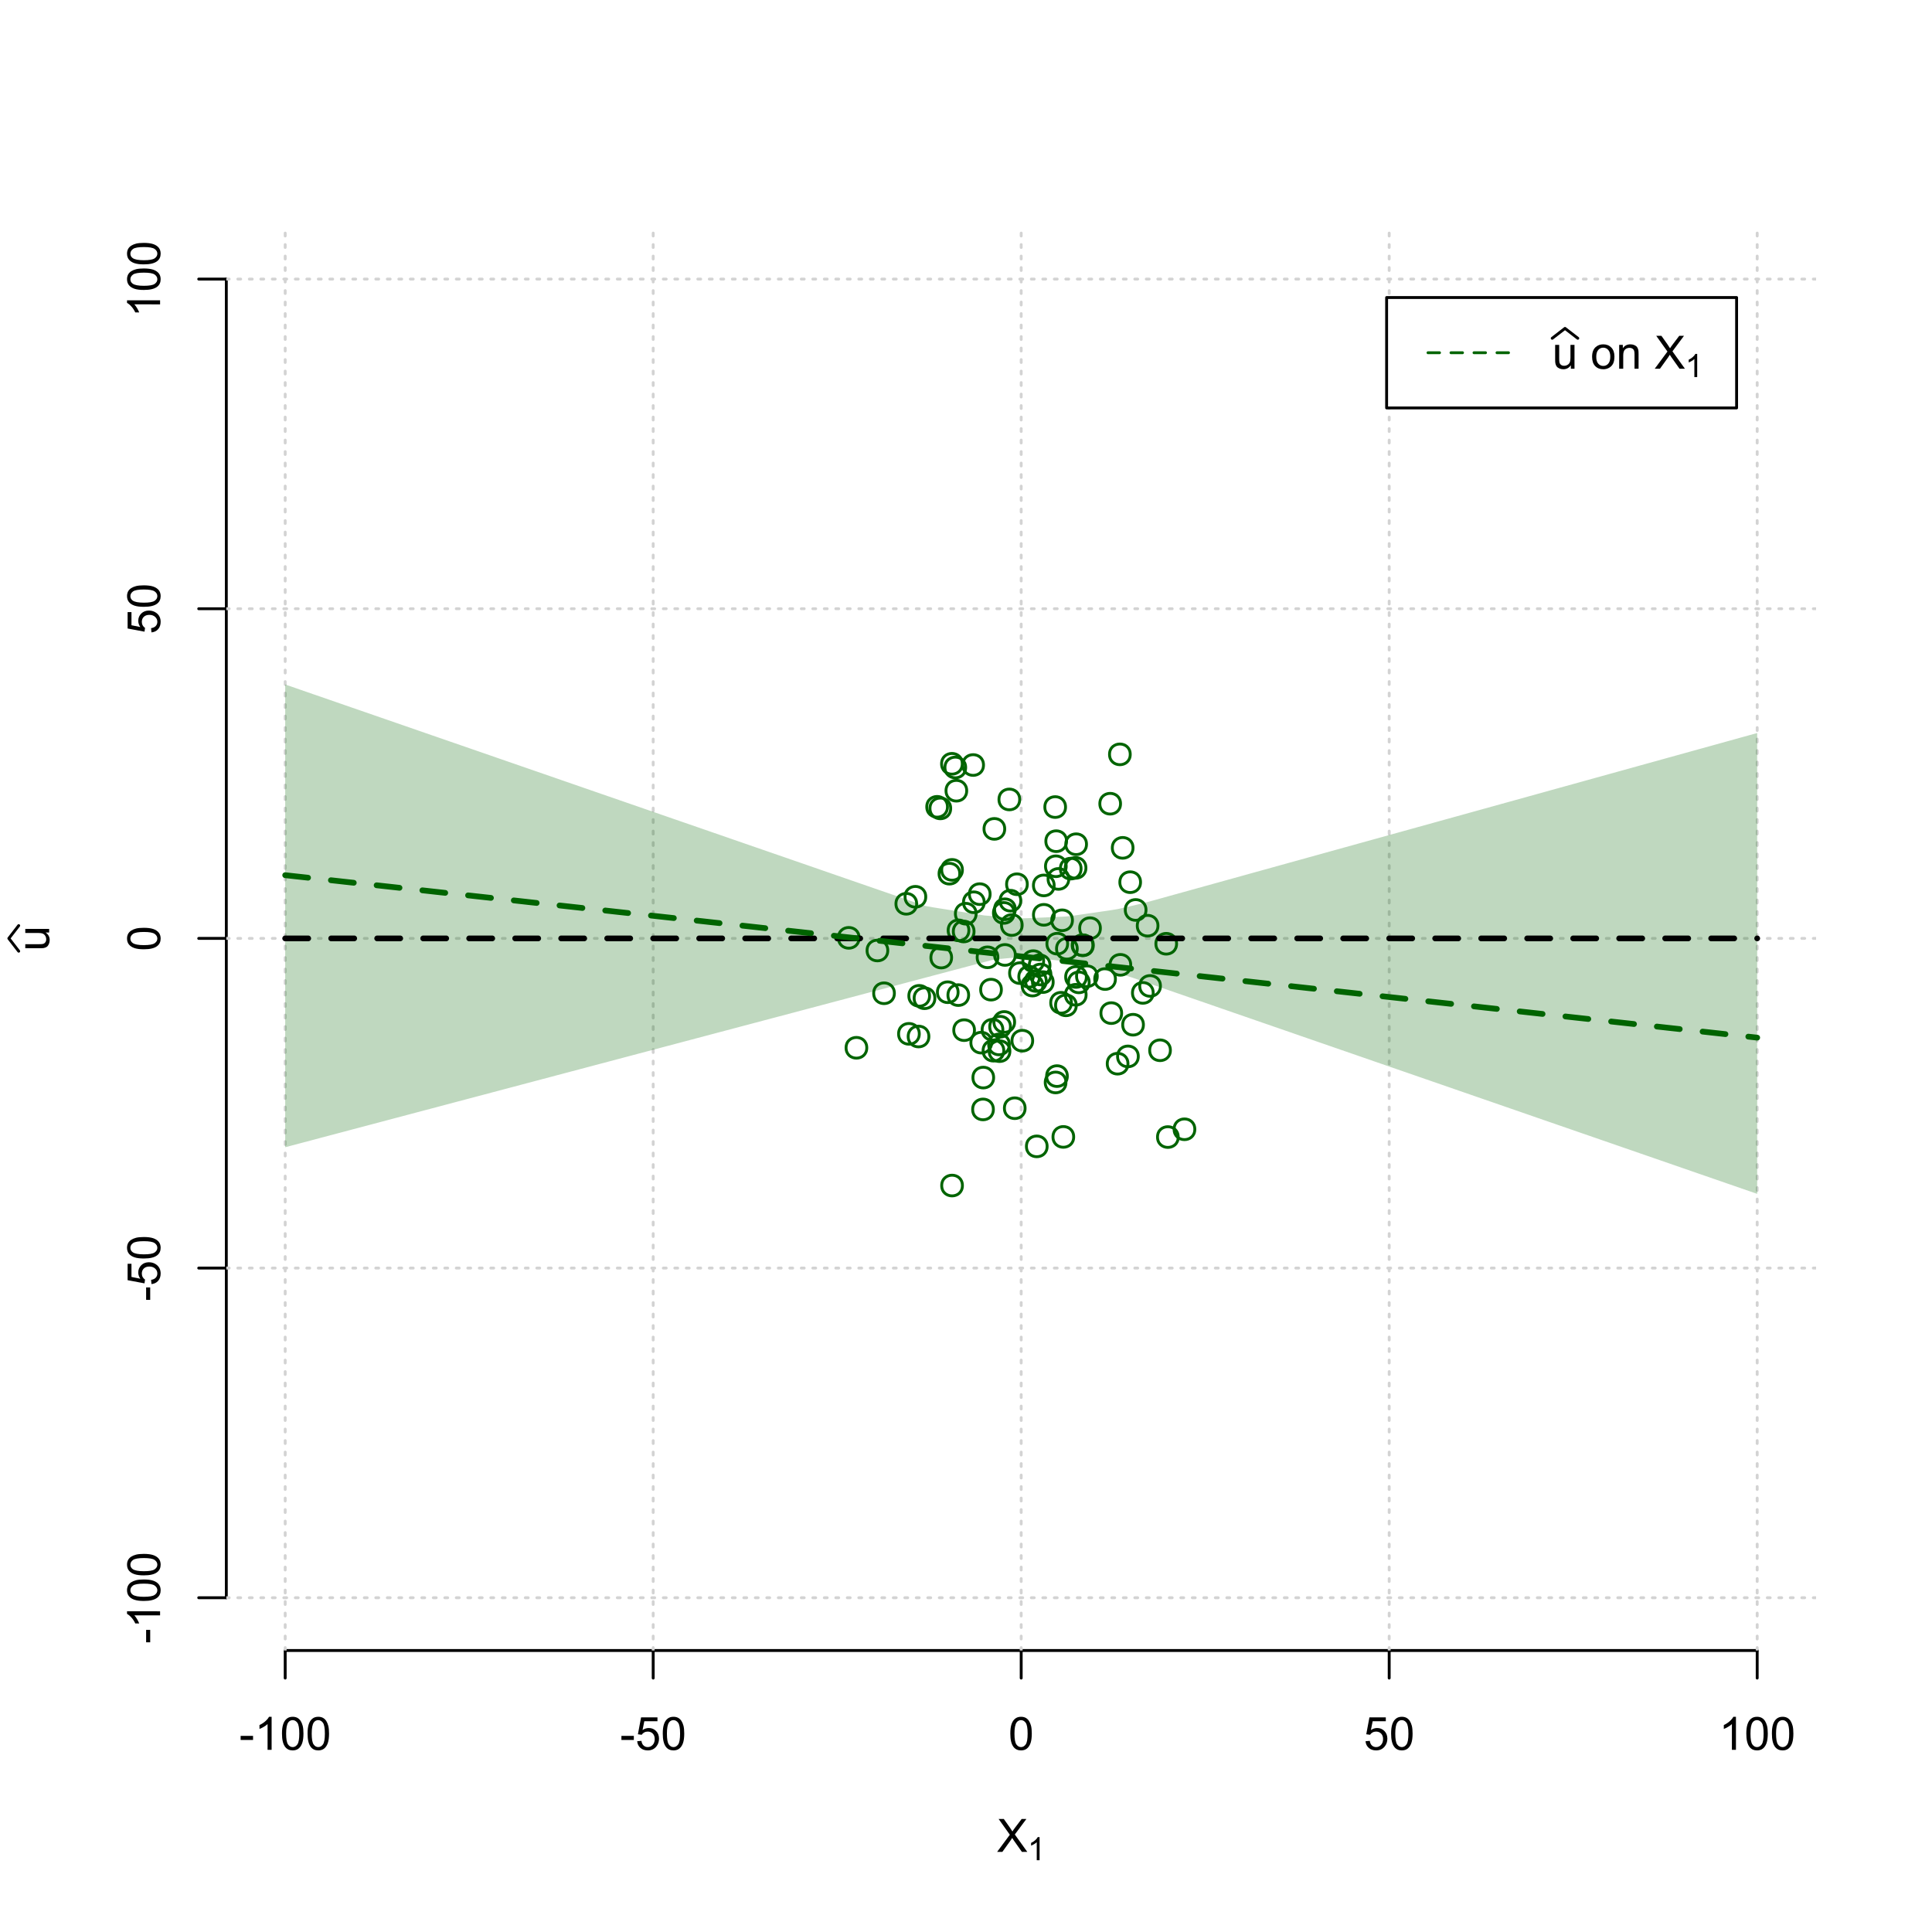 <?xml version="1.0" encoding="UTF-8"?>
<svg xmlns="http://www.w3.org/2000/svg" xmlns:xlink="http://www.w3.org/1999/xlink" width="504pt" height="504pt" viewBox="0 0 504 504" version="1.1">
<defs>
<g>
<symbol overflow="visible" id="glyph0-0">
<path style="stroke:none;" d="M 1.5 0 L 1.5 -7.5 L 7.5 -7.5 L 7.5 0 Z M 1.688 -0.188 L 7.312 -0.188 L 7.312 -7.312 L 1.688 -7.312 Z M 1.688 -0.188 "/>
</symbol>
<symbol overflow="visible" id="glyph0-1">
<path style="stroke:none;" d="M 0.055 0 L 3.375 -4.477 L 0.445 -8.59 L 1.797 -8.59 L 3.359 -6.387 C 3.68 -5.93 3.91 -5.578 4.047 -5.332 C 4.238 -5.645 4.465 -5.969 4.727 -6.312 L 6.457 -8.59 L 7.695 -8.59 L 4.676 -4.539 L 7.93 0 L 6.523 0 L 4.359 -3.062 C 4.238 -3.238 4.113 -3.43 3.984 -3.641 C 3.789 -3.324 3.652 -3.109 3.574 -2.992 L 1.418 0 Z M 0.055 0 "/>
</symbol>
<symbol overflow="visible" id="glyph0-2">
<path style="stroke:none;" d="M 0.383 -2.578 L 0.383 -3.641 L 3.621 -3.641 L 3.621 -2.578 Z M 0.383 -2.578 "/>
</symbol>
<symbol overflow="visible" id="glyph0-3">
<path style="stroke:none;" d="M 4.469 0 L 3.414 0 L 3.414 -6.719 C 3.16 -6.477 2.828 -6.234 2.414 -5.996 C 2 -5.75 1.629 -5.57 1.305 -5.449 L 1.305 -6.469 C 1.895 -6.742 2.41 -7.078 2.852 -7.477 C 3.293 -7.871 3.605 -8.254 3.789 -8.625 L 4.469 -8.625 Z M 4.469 0 "/>
</symbol>
<symbol overflow="visible" id="glyph0-4">
<path style="stroke:none;" d="M 0.5 -4.234 C 0.496 -5.246 0.602 -6.062 0.812 -6.688 C 1.02 -7.305 1.328 -7.785 1.742 -8.121 C 2.148 -8.457 2.668 -8.625 3.297 -8.625 C 3.758 -8.625 4.164 -8.531 4.512 -8.348 C 4.855 -8.16 5.141 -7.891 5.371 -7.543 C 5.594 -7.191 5.773 -6.766 5.906 -6.266 C 6.035 -5.762 6.098 -5.086 6.102 -4.234 C 6.098 -3.227 5.996 -2.414 5.789 -1.797 C 5.578 -1.176 5.266 -0.695 4.859 -0.359 C 4.445 -0.02 3.926 0.145 3.297 0.148 C 2.465 0.145 1.816 -0.148 1.348 -0.742 C 0.781 -1.457 0.496 -2.621 0.5 -4.234 Z M 1.582 -4.234 C 1.582 -2.824 1.746 -1.887 2.074 -1.418 C 2.402 -0.949 2.809 -0.715 3.297 -0.719 C 3.777 -0.715 4.184 -0.949 4.52 -1.422 C 4.848 -1.887 5.016 -2.824 5.016 -4.234 C 5.016 -5.648 4.848 -6.59 4.52 -7.055 C 4.184 -7.516 3.773 -7.746 3.289 -7.75 C 2.801 -7.746 2.414 -7.543 2.125 -7.137 C 1.762 -6.613 1.582 -5.645 1.582 -4.234 Z M 1.582 -4.234 "/>
</symbol>
<symbol overflow="visible" id="glyph0-5">
<path style="stroke:none;" d="M 0.5 -2.25 L 1.605 -2.344 C 1.684 -1.805 1.871 -1.398 2.176 -1.125 C 2.473 -0.852 2.836 -0.715 3.258 -0.719 C 3.766 -0.715 4.195 -0.906 4.547 -1.293 C 4.898 -1.672 5.074 -2.18 5.074 -2.82 C 5.074 -3.414 4.902 -3.891 4.566 -4.242 C 4.227 -4.59 3.785 -4.762 3.242 -4.766 C 2.898 -4.762 2.594 -4.684 2.32 -4.531 C 2.047 -4.375 1.832 -4.176 1.676 -3.93 L 0.688 -4.062 L 1.516 -8.473 L 5.789 -8.473 L 5.789 -7.465 L 2.359 -7.465 L 1.898 -5.156 C 2.414 -5.516 2.953 -5.695 3.523 -5.695 C 4.27 -5.695 4.902 -5.434 5.422 -4.914 C 5.934 -4.395 6.191 -3.727 6.195 -2.914 C 6.191 -2.133 5.965 -1.461 5.516 -0.898 C 4.961 -0.199 4.211 0.145 3.258 0.148 C 2.477 0.145 1.836 -0.07 1.344 -0.508 C 0.844 -0.941 0.562 -1.523 0.5 -2.25 Z M 0.5 -2.25 "/>
</symbol>
<symbol overflow="visible" id="glyph0-6">
<path style="stroke:none;" d="M 4.867 0 L 4.867 -0.914 C 4.379 -0.211 3.723 0.141 2.895 0.141 C 2.527 0.141 2.184 0.07 1.867 -0.07 C 1.547 -0.211 1.309 -0.387 1.156 -0.602 C 1 -0.812 0.895 -1.074 0.832 -1.383 C 0.785 -1.59 0.762 -1.918 0.766 -2.367 L 0.766 -6.223 L 1.82 -6.223 L 1.82 -2.773 C 1.816 -2.219 1.84 -1.848 1.887 -1.656 C 1.949 -1.379 2.09 -1.16 2.309 -1.004 C 2.523 -0.84 2.789 -0.762 3.105 -0.766 C 3.418 -0.762 3.715 -0.844 3.996 -1.008 C 4.273 -1.172 4.469 -1.391 4.586 -1.672 C 4.699 -1.949 4.758 -2.355 4.758 -2.891 L 4.758 -6.223 L 5.812 -6.223 L 5.812 0 Z M 4.867 0 "/>
</symbol>
<symbol overflow="visible" id="glyph0-7">
<path style="stroke:none;" d=""/>
</symbol>
<symbol overflow="visible" id="glyph0-8">
<path style="stroke:none;" d="M 0.398 -3.109 C 0.398 -4.262 0.719 -5.117 1.359 -5.672 C 1.895 -6.133 2.547 -6.363 3.316 -6.363 C 4.172 -6.363 4.871 -6.082 5.414 -5.52 C 5.953 -4.957 6.223 -4.184 6.227 -3.199 C 6.223 -2.398 6.102 -1.766 5.867 -1.309 C 5.625 -0.848 5.277 -0.492 4.82 -0.238 C 4.359 0.016 3.859 0.141 3.316 0.141 C 2.441 0.141 1.734 -0.137 1.203 -0.695 C 0.664 -1.254 0.398 -2.059 0.398 -3.109 Z M 1.484 -3.109 C 1.48 -2.309 1.656 -1.711 2.004 -1.32 C 2.348 -0.922 2.785 -0.727 3.316 -0.727 C 3.84 -0.727 4.273 -0.926 4.621 -1.324 C 4.969 -1.723 5.145 -2.328 5.145 -3.148 C 5.145 -3.914 4.969 -4.496 4.617 -4.895 C 4.266 -5.289 3.832 -5.488 3.316 -5.492 C 2.785 -5.488 2.348 -5.293 2.004 -4.898 C 1.656 -4.5 1.48 -3.902 1.484 -3.109 Z M 1.484 -3.109 "/>
</symbol>
<symbol overflow="visible" id="glyph0-9">
<path style="stroke:none;" d="M 0.789 0 L 0.789 -6.223 L 1.742 -6.223 L 1.742 -5.336 C 2.195 -6.02 2.855 -6.363 3.719 -6.363 C 4.09 -6.363 4.434 -6.293 4.754 -6.16 C 5.066 -6.023 5.305 -5.848 5.461 -5.633 C 5.617 -5.41 5.727 -5.152 5.789 -4.852 C 5.828 -4.656 5.848 -4.312 5.848 -3.828 L 5.848 0 L 4.793 0 L 4.793 -3.785 C 4.793 -4.215 4.75 -4.535 4.668 -4.75 C 4.586 -4.961 4.441 -5.129 4.234 -5.258 C 4.023 -5.383 3.777 -5.449 3.5 -5.449 C 3.047 -5.449 2.66 -5.305 2.332 -5.02 C 2.004 -4.734 1.84 -4.195 1.844 -3.398 L 1.844 0 Z M 0.789 0 "/>
</symbol>
<symbol overflow="visible" id="glyph1-0">
<path style="stroke:none;" d="M 1.051 0 L 1.051 -5.25 L 5.25 -5.25 L 5.25 0 Z M 1.18 -0.133 L 5.117 -0.133 L 5.117 -5.117 L 1.18 -5.117 Z M 1.18 -0.133 "/>
</symbol>
<symbol overflow="visible" id="glyph1-1">
<path style="stroke:none;" d="M 3.129 0 L 2.391 0 L 2.391 -4.703 C 2.211 -4.531 1.977 -4.363 1.691 -4.195 C 1.398 -4.023 1.141 -3.895 0.914 -3.812 L 0.914 -4.527 C 1.328 -4.719 1.688 -4.953 1.996 -5.234 C 2.305 -5.508 2.523 -5.777 2.652 -6.039 L 3.129 -6.039 Z M 3.129 0 "/>
</symbol>
<symbol overflow="visible" id="glyph2-0">
<path style="stroke:none;" d="M 0 -1.5 L -7.5 -1.5 L -7.5 -7.5 L 0 -7.5 Z M -0.188 -1.688 L -0.188 -7.312 L -7.312 -7.312 L -7.312 -1.688 Z M -0.188 -1.688 "/>
</symbol>
<symbol overflow="visible" id="glyph2-1">
<path style="stroke:none;" d="M 0 -4.867 L -0.914 -4.867 C -0.211 -4.379 0.141 -3.723 0.141 -2.895 C 0.141 -2.527 0.07 -2.184 -0.07 -1.867 C -0.211 -1.547 -0.387 -1.309 -0.598 -1.156 C -0.809 -1 -1.07 -0.895 -1.383 -0.832 C -1.59 -0.789 -1.918 -0.766 -2.367 -0.77 L -6.223 -0.77 L -6.223 -1.824 L -2.773 -1.824 C -2.219 -1.82 -1.848 -1.844 -1.656 -1.887 C -1.379 -1.949 -1.16 -2.09 -1.004 -2.309 C -0.84 -2.523 -0.762 -2.789 -0.766 -3.105 C -0.762 -3.418 -0.844 -3.715 -1.008 -3.996 C -1.172 -4.273 -1.391 -4.469 -1.672 -4.586 C -1.945 -4.699 -2.352 -4.758 -2.887 -4.758 L -6.223 -4.758 L -6.223 -5.812 L 0 -5.812 Z M 0 -4.867 "/>
</symbol>
<symbol overflow="visible" id="glyph2-2">
<path style="stroke:none;" d="M -2.578 -0.383 L -3.641 -0.383 L -3.641 -3.621 L -2.578 -3.621 Z M -2.578 -0.383 "/>
</symbol>
<symbol overflow="visible" id="glyph2-3">
<path style="stroke:none;" d="M 0 -4.469 L 0 -3.414 L -6.719 -3.418 C -6.477 -3.16 -6.234 -2.828 -5.996 -2.418 C -5.75 -2.004 -5.57 -1.633 -5.449 -1.309 L -6.469 -1.309 C -6.742 -1.895 -7.078 -2.41 -7.477 -2.852 C -7.871 -3.293 -8.254 -3.605 -8.625 -3.793 L -8.625 -4.473 Z M 0 -4.469 "/>
</symbol>
<symbol overflow="visible" id="glyph2-4">
<path style="stroke:none;" d="M -4.234 -0.5 C -5.246 -0.496 -6.062 -0.602 -6.688 -0.812 C -7.305 -1.02 -7.785 -1.328 -8.121 -1.742 C -8.457 -2.152 -8.625 -2.672 -8.625 -3.301 C -8.625 -3.758 -8.531 -4.164 -8.348 -4.512 C -8.16 -4.859 -7.891 -5.145 -7.543 -5.371 C -7.191 -5.594 -6.766 -5.773 -6.266 -5.906 C -5.762 -6.035 -5.086 -6.098 -4.234 -6.102 C -3.223 -6.098 -2.41 -5.996 -1.793 -5.789 C -1.176 -5.578 -0.695 -5.266 -0.359 -4.859 C -0.02 -4.445 0.145 -3.926 0.148 -3.297 C 0.145 -2.465 -0.148 -1.816 -0.742 -1.348 C -1.457 -0.781 -2.621 -0.496 -4.234 -0.5 Z M -4.234 -1.582 C -2.824 -1.582 -1.887 -1.746 -1.418 -2.074 C -0.949 -2.402 -0.715 -2.809 -0.719 -3.297 C -0.715 -3.777 -0.949 -4.184 -1.422 -4.52 C -1.887 -4.848 -2.824 -5.016 -4.234 -5.016 C -5.648 -5.016 -6.59 -4.848 -7.055 -4.52 C -7.516 -4.188 -7.746 -3.777 -7.75 -3.289 C -7.746 -2.801 -7.543 -2.414 -7.137 -2.129 C -6.613 -1.762 -5.645 -1.582 -4.234 -1.582 Z M -4.234 -1.582 "/>
</symbol>
<symbol overflow="visible" id="glyph2-5">
<path style="stroke:none;" d="M -2.25 -0.5 L -2.344 -1.605 C -1.805 -1.684 -1.398 -1.871 -1.125 -2.176 C -0.852 -2.473 -0.715 -2.836 -0.719 -3.258 C -0.715 -3.766 -0.906 -4.195 -1.293 -4.547 C -1.672 -4.898 -2.18 -5.074 -2.816 -5.074 C -3.414 -5.074 -3.891 -4.902 -4.242 -4.566 C -4.59 -4.227 -4.762 -3.785 -4.766 -3.242 C -4.762 -2.898 -4.684 -2.594 -4.531 -2.32 C -4.375 -2.047 -4.176 -1.832 -3.93 -1.676 L -4.062 -0.688 L -8.473 -1.52 L -8.473 -5.789 L -7.465 -5.789 L -7.465 -2.363 L -5.156 -1.898 C -5.516 -2.414 -5.695 -2.953 -5.695 -3.523 C -5.695 -4.27 -5.434 -4.902 -4.914 -5.422 C -4.395 -5.934 -3.727 -6.191 -2.91 -6.195 C -2.133 -6.191 -1.461 -5.965 -0.895 -5.516 C -0.199 -4.961 0.145 -4.211 0.148 -3.258 C 0.145 -2.477 -0.07 -1.836 -0.508 -1.344 C -0.941 -0.848 -1.523 -0.566 -2.25 -0.5 Z M -2.25 -0.5 "/>
</symbol>
</g>
<clipPath id="clip1">
  <path d="M 74 59.039 L 75 59.039 L 75 430.559 L 74 430.559 Z M 74 59.039 "/>
</clipPath>
<clipPath id="clip2">
  <path d="M 170 59.039 L 171 59.039 L 171 430.559 L 170 430.559 Z M 170 59.039 "/>
</clipPath>
<clipPath id="clip3">
  <path d="M 266 59.039 L 267 59.039 L 267 430.559 L 266 430.559 Z M 266 59.039 "/>
</clipPath>
<clipPath id="clip4">
  <path d="M 362 59.039 L 363 59.039 L 363 430.559 L 362 430.559 Z M 362 59.039 "/>
</clipPath>
<clipPath id="clip5">
  <path d="M 458 59.039 L 459 59.039 L 459 430.559 L 458 430.559 Z M 458 59.039 "/>
</clipPath>
<clipPath id="clip6">
  <path d="M 59.039 416 L 473.758 416 L 473.758 418 L 59.039 418 Z M 59.039 416 "/>
</clipPath>
<clipPath id="clip7">
  <path d="M 59.039 330 L 473.758 330 L 473.758 332 L 59.039 332 Z M 59.039 330 "/>
</clipPath>
<clipPath id="clip8">
  <path d="M 59.039 244 L 473.758 244 L 473.758 246 L 59.039 246 Z M 59.039 244 "/>
</clipPath>
<clipPath id="clip9">
  <path d="M 59.039 158 L 473.758 158 L 473.758 160 L 59.039 160 Z M 59.039 158 "/>
</clipPath>
<clipPath id="clip10">
  <path d="M 59.039 72 L 473.758 72 L 473.758 74 L 59.039 74 Z M 59.039 72 "/>
</clipPath>
</defs>
<g id="surface2916">
<rect x="0" y="0" width="504" height="504" style="fill:rgb(100%,100%,100%);fill-opacity:1;stroke:none;"/>
<g style="fill:rgb(0%,0%,0%);fill-opacity:1;">
  <use xlink:href="#glyph0-1" x="260.062" y="483.102"/>
</g>
<g style="fill:rgb(0%,0%,0%);fill-opacity:1;">
  <use xlink:href="#glyph1-1" x="268.066" y="485.281"/>
</g>
<g style="fill:rgb(0%,0%,0%);fill-opacity:1;">
  <use xlink:href="#glyph2-1" x="12.82" y="248.137"/>
</g>
<path style="fill:none;stroke-width:0.75;stroke-linecap:round;stroke-linejoin:round;stroke:rgb(0%,0%,0%);stroke-opacity:1;stroke-miterlimit:10;" d="M 4.879 248.137 L 2.301 244.801 L 4.879 241.465 "/>
<path style="fill:none;stroke-width:0.75;stroke-linecap:round;stroke-linejoin:round;stroke:rgb(0%,0%,0%);stroke-opacity:1;stroke-miterlimit:10;" d="M 74.398 430.559 L 458.398 430.559 "/>
<path style="fill:none;stroke-width:0.75;stroke-linecap:round;stroke-linejoin:round;stroke:rgb(0%,0%,0%);stroke-opacity:1;stroke-miterlimit:10;" d="M 74.398 430.559 L 74.398 437.762 "/>
<path style="fill:none;stroke-width:0.75;stroke-linecap:round;stroke-linejoin:round;stroke:rgb(0%,0%,0%);stroke-opacity:1;stroke-miterlimit:10;" d="M 170.398 430.559 L 170.398 437.762 "/>
<path style="fill:none;stroke-width:0.75;stroke-linecap:round;stroke-linejoin:round;stroke:rgb(0%,0%,0%);stroke-opacity:1;stroke-miterlimit:10;" d="M 266.398 430.559 L 266.398 437.762 "/>
<path style="fill:none;stroke-width:0.75;stroke-linecap:round;stroke-linejoin:round;stroke:rgb(0%,0%,0%);stroke-opacity:1;stroke-miterlimit:10;" d="M 362.398 430.559 L 362.398 437.762 "/>
<path style="fill:none;stroke-width:0.75;stroke-linecap:round;stroke-linejoin:round;stroke:rgb(0%,0%,0%);stroke-opacity:1;stroke-miterlimit:10;" d="M 458.398 430.559 L 458.398 437.762 "/>
<g style="fill:rgb(0%,0%,0%);fill-opacity:1;">
  <use xlink:href="#glyph0-2" x="62.391" y="456.48"/>
  <use xlink:href="#glyph0-3" x="66.387" y="456.48"/>
  <use xlink:href="#glyph0-4" x="73.061" y="456.48"/>
  <use xlink:href="#glyph0-4" x="79.734" y="456.48"/>
</g>
<g style="fill:rgb(0%,0%,0%);fill-opacity:1;">
  <use xlink:href="#glyph0-2" x="161.727" y="456.48"/>
  <use xlink:href="#glyph0-5" x="165.723" y="456.48"/>
  <use xlink:href="#glyph0-4" x="172.396" y="456.48"/>
</g>
<g style="fill:rgb(0%,0%,0%);fill-opacity:1;">
  <use xlink:href="#glyph0-4" x="263.062" y="456.48"/>
</g>
<g style="fill:rgb(0%,0%,0%);fill-opacity:1;">
  <use xlink:href="#glyph0-5" x="355.727" y="456.48"/>
  <use xlink:href="#glyph0-4" x="362.4" y="456.48"/>
</g>
<g style="fill:rgb(0%,0%,0%);fill-opacity:1;">
  <use xlink:href="#glyph0-3" x="448.387" y="456.48"/>
  <use xlink:href="#glyph0-4" x="455.061" y="456.48"/>
  <use xlink:href="#glyph0-4" x="461.734" y="456.48"/>
</g>
<path style="fill:none;stroke-width:0.75;stroke-linecap:round;stroke-linejoin:round;stroke:rgb(0%,0%,0%);stroke-opacity:1;stroke-miterlimit:10;" d="M 59.039 416.801 L 59.039 72.801 "/>
<path style="fill:none;stroke-width:0.75;stroke-linecap:round;stroke-linejoin:round;stroke:rgb(0%,0%,0%);stroke-opacity:1;stroke-miterlimit:10;" d="M 59.039 416.801 L 51.84 416.801 "/>
<path style="fill:none;stroke-width:0.75;stroke-linecap:round;stroke-linejoin:round;stroke:rgb(0%,0%,0%);stroke-opacity:1;stroke-miterlimit:10;" d="M 59.039 330.801 L 51.84 330.801 "/>
<path style="fill:none;stroke-width:0.75;stroke-linecap:round;stroke-linejoin:round;stroke:rgb(0%,0%,0%);stroke-opacity:1;stroke-miterlimit:10;" d="M 59.039 244.801 L 51.84 244.801 "/>
<path style="fill:none;stroke-width:0.75;stroke-linecap:round;stroke-linejoin:round;stroke:rgb(0%,0%,0%);stroke-opacity:1;stroke-miterlimit:10;" d="M 59.039 158.801 L 51.84 158.801 "/>
<path style="fill:none;stroke-width:0.75;stroke-linecap:round;stroke-linejoin:round;stroke:rgb(0%,0%,0%);stroke-opacity:1;stroke-miterlimit:10;" d="M 59.039 72.801 L 51.84 72.801 "/>
<g style="fill:rgb(0%,0%,0%);fill-opacity:1;">
  <use xlink:href="#glyph2-2" x="41.762" y="428.809"/>
  <use xlink:href="#glyph2-3" x="41.762" y="424.812"/>
  <use xlink:href="#glyph2-4" x="41.762" y="418.139"/>
  <use xlink:href="#glyph2-4" x="41.762" y="411.465"/>
</g>
<g style="fill:rgb(0%,0%,0%);fill-opacity:1;">
  <use xlink:href="#glyph2-2" x="41.762" y="339.473"/>
  <use xlink:href="#glyph2-5" x="41.762" y="335.477"/>
  <use xlink:href="#glyph2-4" x="41.762" y="328.803"/>
</g>
<g style="fill:rgb(0%,0%,0%);fill-opacity:1;">
  <use xlink:href="#glyph2-4" x="41.762" y="248.137"/>
</g>
<g style="fill:rgb(0%,0%,0%);fill-opacity:1;">
  <use xlink:href="#glyph2-5" x="41.762" y="165.473"/>
  <use xlink:href="#glyph2-4" x="41.762" y="158.799"/>
</g>
<g style="fill:rgb(0%,0%,0%);fill-opacity:1;">
  <use xlink:href="#glyph2-3" x="41.762" y="82.812"/>
  <use xlink:href="#glyph2-4" x="41.762" y="76.139"/>
  <use xlink:href="#glyph2-4" x="41.762" y="69.465"/>
</g>
<g clip-path="url(#clip1)" clip-rule="nonzero">
<path style="fill:none;stroke-width:0.75;stroke-linecap:round;stroke-linejoin:round;stroke:rgb(82.745%,82.745%,82.745%);stroke-opacity:1;stroke-dasharray:0.75,2.25;stroke-miterlimit:10;" d="M 74.398 430.559 L 74.398 59.039 "/>
</g>
<g clip-path="url(#clip2)" clip-rule="nonzero">
<path style="fill:none;stroke-width:0.75;stroke-linecap:round;stroke-linejoin:round;stroke:rgb(82.745%,82.745%,82.745%);stroke-opacity:1;stroke-dasharray:0.75,2.25;stroke-miterlimit:10;" d="M 170.398 430.559 L 170.398 59.039 "/>
</g>
<g clip-path="url(#clip3)" clip-rule="nonzero">
<path style="fill:none;stroke-width:0.75;stroke-linecap:round;stroke-linejoin:round;stroke:rgb(82.745%,82.745%,82.745%);stroke-opacity:1;stroke-dasharray:0.75,2.25;stroke-miterlimit:10;" d="M 266.398 430.559 L 266.398 59.039 "/>
</g>
<g clip-path="url(#clip4)" clip-rule="nonzero">
<path style="fill:none;stroke-width:0.75;stroke-linecap:round;stroke-linejoin:round;stroke:rgb(82.745%,82.745%,82.745%);stroke-opacity:1;stroke-dasharray:0.75,2.25;stroke-miterlimit:10;" d="M 362.398 430.559 L 362.398 59.039 "/>
</g>
<g clip-path="url(#clip5)" clip-rule="nonzero">
<path style="fill:none;stroke-width:0.75;stroke-linecap:round;stroke-linejoin:round;stroke:rgb(82.745%,82.745%,82.745%);stroke-opacity:1;stroke-dasharray:0.75,2.25;stroke-miterlimit:10;" d="M 458.398 430.559 L 458.398 59.039 "/>
</g>
<g clip-path="url(#clip6)" clip-rule="nonzero">
<path style="fill:none;stroke-width:0.75;stroke-linecap:round;stroke-linejoin:round;stroke:rgb(82.745%,82.745%,82.745%);stroke-opacity:1;stroke-dasharray:0.75,2.25;stroke-miterlimit:10;" d="M 59.039 416.801 L 473.762 416.801 "/>
</g>
<g clip-path="url(#clip7)" clip-rule="nonzero">
<path style="fill:none;stroke-width:0.75;stroke-linecap:round;stroke-linejoin:round;stroke:rgb(82.745%,82.745%,82.745%);stroke-opacity:1;stroke-dasharray:0.75,2.25;stroke-miterlimit:10;" d="M 59.039 330.801 L 473.762 330.801 "/>
</g>
<g clip-path="url(#clip8)" clip-rule="nonzero">
<path style="fill:none;stroke-width:0.75;stroke-linecap:round;stroke-linejoin:round;stroke:rgb(82.745%,82.745%,82.745%);stroke-opacity:1;stroke-dasharray:0.75,2.25;stroke-miterlimit:10;" d="M 59.039 244.801 L 473.762 244.801 "/>
</g>
<g clip-path="url(#clip9)" clip-rule="nonzero">
<path style="fill:none;stroke-width:0.75;stroke-linecap:round;stroke-linejoin:round;stroke:rgb(82.745%,82.745%,82.745%);stroke-opacity:1;stroke-dasharray:0.75,2.25;stroke-miterlimit:10;" d="M 59.039 158.801 L 473.762 158.801 "/>
</g>
<g clip-path="url(#clip10)" clip-rule="nonzero">
<path style="fill:none;stroke-width:0.75;stroke-linecap:round;stroke-linejoin:round;stroke:rgb(82.745%,82.745%,82.745%);stroke-opacity:1;stroke-dasharray:0.75,2.25;stroke-miterlimit:10;" d="M 59.039 72.801 L 473.762 72.801 "/>
</g>
<path style=" stroke:none;fill-rule:nonzero;fill:rgb(0%,39.216%,0%);fill-opacity:0.251;" d="M 74.398 112.121 L 74.398 178.562 L 76.32 179.227 L 78.238 179.891 L 80.16 180.555 L 82.078 181.219 L 85.922 182.547 L 87.84 183.215 L 89.762 183.879 L 91.68 184.543 L 93.602 185.207 L 95.52 185.871 L 97.441 186.535 L 99.359 187.199 L 101.281 187.863 L 103.199 188.527 L 105.121 189.191 L 107.039 189.855 L 108.961 190.523 L 110.879 191.188 L 112.801 191.852 L 114.719 192.516 L 116.641 193.18 L 118.559 193.844 L 120.48 194.508 L 122.398 195.172 L 124.32 195.836 L 126.238 196.5 L 128.16 197.164 L 130.078 197.832 L 133.922 199.16 L 135.84 199.824 L 137.762 200.488 L 139.68 201.152 L 141.602 201.816 L 143.52 202.48 L 145.441 203.145 L 147.359 203.809 L 149.281 204.477 L 151.199 205.141 L 153.121 205.805 L 155.039 206.469 L 156.961 207.133 L 158.879 207.797 L 160.801 208.461 L 162.719 209.125 L 164.641 209.789 L 166.559 210.453 L 168.48 211.117 L 170.398 211.785 L 172.32 212.449 L 174.238 213.113 L 176.16 213.777 L 178.078 214.441 L 181.922 215.77 L 183.84 216.434 L 185.762 217.098 L 187.68 217.762 L 189.602 218.426 L 191.52 219.094 L 193.441 219.758 L 195.359 220.422 L 197.281 221.086 L 199.199 221.75 L 201.121 222.414 L 203.039 223.078 L 204.961 223.742 L 206.879 224.406 L 208.801 225.07 L 210.719 225.734 L 212.641 226.402 L 214.559 227.066 L 216.48 227.73 L 218.398 228.395 L 220.32 229.059 L 222.238 229.723 L 224.16 230.387 L 226.078 231.051 L 229.922 232.379 L 231.84 233.043 L 233.762 233.711 L 235.68 234.375 L 237.602 235.039 L 239.52 235.703 L 241.441 236.34 L 243.359 236.691 L 245.281 236.996 L 247.199 237.301 L 249.121 237.605 L 251.039 237.91 L 252.961 238.211 L 254.879 238.516 L 256.801 238.82 L 258.719 238.973 L 260.641 239.121 L 262.559 239.27 L 264.48 239.418 L 266.398 239.566 L 268.32 239.52 L 270.238 239.438 L 272.16 239.355 L 274.078 239.27 L 276 239.188 L 277.922 239.102 L 279.84 238.895 L 281.762 238.613 L 283.68 238.336 L 285.602 238.055 L 287.52 237.777 L 289.441 237.5 L 291.359 237.191 L 293.281 236.781 L 295.199 236.324 L 297.121 235.871 L 299.039 235.402 L 300.961 234.871 L 302.879 234.34 L 304.801 233.805 L 306.719 233.273 L 308.641 232.742 L 310.559 232.211 L 312.48 231.676 L 314.398 231.145 L 316.32 230.613 L 318.238 230.082 L 320.16 229.547 L 322.078 229.016 L 324 228.484 L 325.922 227.949 L 327.84 227.418 L 329.762 226.887 L 331.68 226.355 L 333.602 225.82 L 335.52 225.289 L 337.441 224.758 L 339.359 224.227 L 341.281 223.691 L 343.199 223.16 L 345.121 222.629 L 347.039 222.094 L 348.961 221.562 L 350.879 221.031 L 352.801 220.5 L 354.719 219.965 L 356.641 219.434 L 358.559 218.902 L 360.48 218.371 L 362.398 217.836 L 364.32 217.305 L 366.238 216.773 L 368.16 216.242 L 370.078 215.707 L 373.922 214.645 L 375.84 214.109 L 377.762 213.578 L 379.68 213.047 L 381.602 212.516 L 383.52 211.98 L 385.441 211.449 L 387.359 210.918 L 389.281 210.387 L 391.199 209.852 L 393.121 209.32 L 395.039 208.789 L 396.961 208.258 L 398.879 207.723 L 400.801 207.191 L 402.719 206.66 L 404.641 206.125 L 406.559 205.594 L 408.48 205.062 L 410.398 204.531 L 412.32 203.996 L 414.238 203.465 L 416.16 202.934 L 418.078 202.402 L 420 201.867 L 421.922 201.336 L 423.84 200.805 L 425.762 200.273 L 427.68 199.738 L 429.602 199.207 L 431.52 198.676 L 433.441 198.141 L 435.359 197.609 L 437.281 197.078 L 439.199 196.547 L 441.121 196.012 L 443.039 195.48 L 444.961 194.949 L 446.879 194.418 L 448.801 193.883 L 450.719 193.352 L 452.641 192.82 L 454.559 192.285 L 456.48 191.754 L 458.398 191.223 L 458.398 137.992 L 458.398 377.887 L 458.398 311.445 L 456.48 310.781 L 454.559 310.117 L 452.641 309.453 L 450.719 308.789 L 448.801 308.125 L 446.879 307.461 L 444.961 306.797 L 443.039 306.133 L 441.121 305.465 L 439.199 304.801 L 437.281 304.137 L 435.359 303.473 L 433.441 302.809 L 431.52 302.145 L 429.602 301.48 L 427.68 300.816 L 425.762 300.152 L 423.84 299.488 L 421.922 298.824 L 420 298.156 L 418.078 297.492 L 416.16 296.828 L 414.238 296.164 L 412.32 295.5 L 410.398 294.836 L 408.48 294.172 L 406.559 293.508 L 404.641 292.844 L 402.719 292.18 L 400.801 291.516 L 398.879 290.848 L 396.961 290.184 L 395.039 289.52 L 393.121 288.855 L 391.199 288.191 L 389.281 287.527 L 387.359 286.863 L 385.441 286.199 L 383.52 285.535 L 381.602 284.871 L 379.68 284.207 L 377.762 283.539 L 375.84 282.875 L 373.922 282.211 L 370.078 280.883 L 368.16 280.219 L 366.238 279.555 L 364.32 278.891 L 362.398 278.227 L 360.48 277.562 L 358.559 276.898 L 356.641 276.23 L 354.719 275.566 L 352.801 274.902 L 350.879 274.238 L 348.961 273.574 L 347.039 272.91 L 345.121 272.246 L 343.199 271.582 L 341.281 270.918 L 339.359 270.254 L 337.441 269.586 L 335.52 268.922 L 333.602 268.258 L 331.68 267.594 L 329.762 266.93 L 327.84 266.266 L 325.922 265.602 L 322.078 264.273 L 320.16 263.609 L 318.238 262.945 L 316.32 262.277 L 314.398 261.613 L 312.48 260.949 L 310.559 260.285 L 308.641 259.621 L 306.719 258.957 L 304.801 258.293 L 302.879 257.629 L 300.961 256.965 L 299.039 256.301 L 297.121 255.637 L 295.199 254.969 L 293.281 254.363 L 291.359 253.914 L 289.441 253.461 L 287.52 253.012 L 285.602 252.562 L 283.68 252.113 L 281.762 251.66 L 279.84 251.211 L 277.922 250.797 L 276 250.559 L 274.078 250.348 L 272.16 250.133 L 270.238 249.922 L 268.32 249.781 L 266.398 249.781 L 264.48 249.828 L 262.559 250 L 260.641 250.184 L 258.719 250.453 L 256.801 250.961 L 254.879 251.469 L 252.961 251.977 L 251.039 252.488 L 249.121 252.996 L 247.199 253.504 L 245.281 254.012 L 243.359 254.52 L 241.441 255.031 L 239.52 255.539 L 237.602 256.047 L 235.68 256.555 L 233.762 257.066 L 231.84 257.574 L 229.922 258.082 L 226.078 259.098 L 224.16 259.609 L 222.238 260.117 L 220.32 260.625 L 218.398 261.133 L 216.48 261.641 L 214.559 262.152 L 212.641 262.66 L 210.719 263.168 L 208.801 263.676 L 206.879 264.188 L 204.961 264.695 L 203.039 265.203 L 201.121 265.711 L 199.199 266.219 L 197.281 266.73 L 195.359 267.238 L 193.441 267.746 L 191.52 268.254 L 189.602 268.762 L 187.68 269.273 L 185.762 269.781 L 183.84 270.289 L 181.922 270.797 L 180 271.309 L 178.078 271.816 L 176.16 272.324 L 174.238 272.832 L 172.32 273.34 L 170.398 273.852 L 168.48 274.359 L 166.559 274.867 L 164.641 275.375 L 162.719 275.883 L 160.801 276.395 L 158.879 276.902 L 156.961 277.41 L 155.039 277.918 L 153.121 278.43 L 151.199 278.938 L 149.281 279.445 L 147.359 279.953 L 145.441 280.461 L 143.52 280.973 L 141.602 281.48 L 139.68 281.988 L 137.762 282.496 L 135.84 283.004 L 133.922 283.516 L 130.078 284.531 L 128.16 285.039 L 126.238 285.551 L 124.32 286.059 L 122.398 286.566 L 120.48 287.074 L 118.559 287.582 L 116.641 288.094 L 114.719 288.602 L 112.801 289.109 L 110.879 289.617 L 108.961 290.125 L 107.039 290.637 L 105.121 291.145 L 103.199 291.652 L 101.281 292.16 L 99.359 292.672 L 97.441 293.18 L 95.52 293.688 L 93.602 294.195 L 91.68 294.703 L 89.762 295.215 L 87.84 295.723 L 85.922 296.23 L 84 296.738 L 82.078 297.25 L 80.16 297.758 L 78.238 298.266 L 76.32 298.773 L 74.398 299.281 L 74.398 350.91 Z M 74.398 112.121 "/>
<path style="fill:none;stroke-width:0.75;stroke-linecap:round;stroke-linejoin:round;stroke:rgb(0%,39.216%,0%);stroke-opacity:1;stroke-miterlimit:10;" d="M 273.164 299.055 C 273.164 302.656 267.766 302.656 267.766 299.055 C 267.766 295.453 273.164 295.453 273.164 299.055 "/>
<path style="fill:none;stroke-width:0.75;stroke-linecap:round;stroke-linejoin:round;stroke:rgb(0%,39.216%,0%);stroke-opacity:1;stroke-miterlimit:10;" d="M 274.742 256.195 C 274.742 259.797 269.344 259.797 269.344 256.195 C 269.344 252.594 274.742 252.594 274.742 256.195 "/>
<path style="fill:none;stroke-width:0.75;stroke-linecap:round;stroke-linejoin:round;stroke:rgb(0%,39.216%,0%);stroke-opacity:1;stroke-miterlimit:10;" d="M 298.281 267.32 C 298.281 270.918 292.879 270.918 292.879 267.32 C 292.879 263.719 298.281 263.719 298.281 267.32 "/>
<path style="fill:none;stroke-width:0.75;stroke-linecap:round;stroke-linejoin:round;stroke:rgb(0%,39.216%,0%);stroke-opacity:1;stroke-miterlimit:10;" d="M 296.945 275.582 C 296.945 279.184 291.543 279.184 291.543 275.582 C 291.543 271.984 296.945 271.984 296.945 275.582 "/>
<path style="fill:none;stroke-width:0.75;stroke-linecap:round;stroke-linejoin:round;stroke:rgb(0%,39.216%,0%);stroke-opacity:1;stroke-miterlimit:10;" d="M 286.246 254.668 C 286.246 258.27 280.844 258.27 280.844 254.668 C 280.844 251.07 286.246 251.07 286.246 254.668 "/>
<path style="fill:none;stroke-width:0.75;stroke-linecap:round;stroke-linejoin:round;stroke:rgb(0%,39.216%,0%);stroke-opacity:1;stroke-miterlimit:10;" d="M 264.68 266.602 C 264.68 270.203 259.281 270.203 259.281 266.602 C 259.281 263 264.68 263 264.68 266.602 "/>
<path style="fill:none;stroke-width:0.75;stroke-linecap:round;stroke-linejoin:round;stroke:rgb(0%,39.216%,0%);stroke-opacity:1;stroke-miterlimit:10;" d="M 302.078 241.488 C 302.078 245.086 296.68 245.086 296.68 241.488 C 296.68 237.887 302.078 237.887 302.078 241.488 "/>
<path style="fill:none;stroke-width:0.75;stroke-linecap:round;stroke-linejoin:round;stroke:rgb(0%,39.216%,0%);stroke-opacity:1;stroke-miterlimit:10;" d="M 251.062 226.926 C 251.062 230.523 245.66 230.523 245.66 226.926 C 245.66 223.324 251.062 223.324 251.062 226.926 "/>
<path style="fill:none;stroke-width:0.75;stroke-linecap:round;stroke-linejoin:round;stroke:rgb(0%,39.216%,0%);stroke-opacity:1;stroke-miterlimit:10;" d="M 278.812 229.285 C 278.812 232.883 273.414 232.883 273.414 229.285 C 273.414 225.684 278.812 225.684 278.812 229.285 "/>
<path style="fill:none;stroke-width:0.75;stroke-linecap:round;stroke-linejoin:round;stroke:rgb(0%,39.216%,0%);stroke-opacity:1;stroke-miterlimit:10;" d="M 274.996 230.98 C 274.996 234.582 269.594 234.582 269.594 230.98 C 269.594 227.383 274.996 227.383 274.996 230.98 "/>
<path style="fill:none;stroke-width:0.75;stroke-linecap:round;stroke-linejoin:round;stroke:rgb(0%,39.216%,0%);stroke-opacity:1;stroke-miterlimit:10;" d="M 283.332 259.5 C 283.332 263.102 277.93 263.102 277.93 259.5 C 277.93 255.902 283.332 255.902 283.332 259.5 "/>
<path style="fill:none;stroke-width:0.75;stroke-linecap:round;stroke-linejoin:round;stroke:rgb(0%,39.216%,0%);stroke-opacity:1;stroke-miterlimit:10;" d="M 266.004 208.551 C 266.004 212.152 260.602 212.152 260.602 208.551 C 260.602 204.949 266.004 204.949 266.004 208.551 "/>
<path style="fill:none;stroke-width:0.75;stroke-linecap:round;stroke-linejoin:round;stroke:rgb(0%,39.216%,0%);stroke-opacity:1;stroke-miterlimit:10;" d="M 239.812 269.699 C 239.812 273.297 234.414 273.297 234.414 269.699 C 234.414 266.098 239.812 266.098 239.812 269.699 "/>
<path style="fill:none;stroke-width:0.75;stroke-linecap:round;stroke-linejoin:round;stroke:rgb(0%,39.216%,0%);stroke-opacity:1;stroke-miterlimit:10;" d="M 262.098 216.23 C 262.098 219.832 256.699 219.832 256.699 216.23 C 256.699 212.633 262.098 212.633 262.098 216.23 "/>
<path style="fill:none;stroke-width:0.75;stroke-linecap:round;stroke-linejoin:round;stroke:rgb(0%,39.216%,0%);stroke-opacity:1;stroke-miterlimit:10;" d="M 251.031 199.25 C 251.031 202.852 245.629 202.852 245.629 199.25 C 245.629 195.652 251.031 195.652 251.031 199.25 "/>
<path style="fill:none;stroke-width:0.75;stroke-linecap:round;stroke-linejoin:round;stroke:rgb(0%,39.216%,0%);stroke-opacity:1;stroke-miterlimit:10;" d="M 305.32 273.984 C 305.32 277.586 299.918 277.586 299.918 273.984 C 299.918 270.387 305.32 270.387 305.32 273.984 "/>
<path style="fill:none;stroke-width:0.75;stroke-linecap:round;stroke-linejoin:round;stroke:rgb(0%,39.216%,0%);stroke-opacity:1;stroke-miterlimit:10;" d="M 263.598 267.84 C 263.598 271.441 258.195 271.441 258.195 267.84 C 258.195 264.242 263.598 264.242 263.598 267.84 "/>
<path style="fill:none;stroke-width:0.75;stroke-linecap:round;stroke-linejoin:round;stroke:rgb(0%,39.216%,0%);stroke-opacity:1;stroke-miterlimit:10;" d="M 254.641 238.355 C 254.641 241.957 249.238 241.957 249.238 238.355 C 249.238 234.758 254.641 234.758 254.641 238.355 "/>
<path style="fill:none;stroke-width:0.75;stroke-linecap:round;stroke-linejoin:round;stroke:rgb(0%,39.216%,0%);stroke-opacity:1;stroke-miterlimit:10;" d="M 274.152 254.211 C 274.152 257.812 268.754 257.812 268.754 254.211 C 268.754 250.613 274.152 250.613 274.152 254.211 "/>
<path style="fill:none;stroke-width:0.75;stroke-linecap:round;stroke-linejoin:round;stroke:rgb(0%,39.216%,0%);stroke-opacity:1;stroke-miterlimit:10;" d="M 285.215 246.594 C 285.215 250.195 279.816 250.195 279.816 246.594 C 279.816 242.996 285.215 242.996 285.215 246.594 "/>
<path style="fill:none;stroke-width:0.75;stroke-linecap:round;stroke-linejoin:round;stroke:rgb(0%,39.216%,0%);stroke-opacity:1;stroke-miterlimit:10;" d="M 273.902 251.809 C 273.902 255.41 268.504 255.41 268.504 251.809 C 268.504 248.211 273.902 248.211 273.902 251.809 "/>
<path style="fill:none;stroke-width:0.75;stroke-linecap:round;stroke-linejoin:round;stroke:rgb(0%,39.216%,0%);stroke-opacity:1;stroke-miterlimit:10;" d="M 231.594 247.953 C 231.594 251.555 226.191 251.555 226.191 247.953 C 226.191 244.355 231.594 244.355 231.594 247.953 "/>
<path style="fill:none;stroke-width:0.75;stroke-linecap:round;stroke-linejoin:round;stroke:rgb(0%,39.216%,0%);stroke-opacity:1;stroke-miterlimit:10;" d="M 279.5 261.59 C 279.5 265.191 274.102 265.191 274.102 261.59 C 274.102 257.992 279.5 257.992 279.5 261.59 "/>
<path style="fill:none;stroke-width:0.75;stroke-linecap:round;stroke-linejoin:round;stroke:rgb(0%,39.216%,0%);stroke-opacity:1;stroke-miterlimit:10;" d="M 243.875 260.41 C 243.875 264.008 238.473 264.008 238.473 260.41 C 238.473 256.809 243.875 256.809 243.875 260.41 "/>
<path style="fill:none;stroke-width:0.75;stroke-linecap:round;stroke-linejoin:round;stroke:rgb(0%,39.216%,0%);stroke-opacity:1;stroke-miterlimit:10;" d="M 248.242 249.797 C 248.242 253.395 242.844 253.395 242.844 249.797 C 242.844 246.195 248.242 246.195 248.242 249.797 "/>
<path style="fill:none;stroke-width:0.75;stroke-linecap:round;stroke-linejoin:round;stroke:rgb(0%,39.216%,0%);stroke-opacity:1;stroke-miterlimit:10;" d="M 294.844 196.789 C 294.844 200.391 289.441 200.391 289.441 196.789 C 289.441 193.191 294.844 193.191 294.844 196.789 "/>
<path style="fill:none;stroke-width:0.75;stroke-linecap:round;stroke-linejoin:round;stroke:rgb(0%,39.216%,0%);stroke-opacity:1;stroke-miterlimit:10;" d="M 248.004 210.887 C 248.004 214.484 242.602 214.484 242.602 210.887 C 242.602 207.285 248.004 207.285 248.004 210.887 "/>
<path style="fill:none;stroke-width:0.75;stroke-linecap:round;stroke-linejoin:round;stroke:rgb(0%,39.216%,0%);stroke-opacity:1;stroke-miterlimit:10;" d="M 224.117 244.656 C 224.117 248.258 218.715 248.258 218.715 244.656 C 218.715 241.055 224.117 241.055 224.117 244.656 "/>
<path style="fill:none;stroke-width:0.75;stroke-linecap:round;stroke-linejoin:round;stroke:rgb(0%,39.216%,0%);stroke-opacity:1;stroke-miterlimit:10;" d="M 300.832 259.016 C 300.832 262.617 295.43 262.617 295.43 259.016 C 295.43 255.418 300.832 255.418 300.832 259.016 "/>
<path style="fill:none;stroke-width:0.75;stroke-linecap:round;stroke-linejoin:round;stroke:rgb(0%,39.216%,0%);stroke-opacity:1;stroke-miterlimit:10;" d="M 283.434 220.234 C 283.434 223.836 278.031 223.836 278.031 220.234 C 278.031 216.637 283.434 216.637 283.434 220.234 "/>
<path style="fill:none;stroke-width:0.75;stroke-linecap:round;stroke-linejoin:round;stroke:rgb(0%,39.216%,0%);stroke-opacity:1;stroke-miterlimit:10;" d="M 283.398 254.859 C 283.398 258.461 278 258.461 278 254.859 C 278 251.258 283.398 251.258 283.398 254.859 "/>
<path style="fill:none;stroke-width:0.75;stroke-linecap:round;stroke-linejoin:round;stroke:rgb(0%,39.216%,0%);stroke-opacity:1;stroke-miterlimit:10;" d="M 284.133 256.27 C 284.133 259.871 278.734 259.871 278.734 256.27 C 278.734 252.672 284.133 252.672 284.133 256.27 "/>
<path style="fill:none;stroke-width:0.75;stroke-linecap:round;stroke-linejoin:round;stroke:rgb(0%,39.216%,0%);stroke-opacity:1;stroke-miterlimit:10;" d="M 260.316 249.73 C 260.316 253.332 254.914 253.332 254.914 249.73 C 254.914 246.133 260.316 246.133 260.316 249.73 "/>
<path style="fill:none;stroke-width:0.75;stroke-linecap:round;stroke-linejoin:round;stroke:rgb(0%,39.216%,0%);stroke-opacity:1;stroke-miterlimit:10;" d="M 242.316 270.391 C 242.316 273.992 236.918 273.992 236.918 270.391 C 236.918 266.793 242.316 266.793 242.316 270.391 "/>
<path style="fill:none;stroke-width:0.75;stroke-linecap:round;stroke-linejoin:round;stroke:rgb(0%,39.216%,0%);stroke-opacity:1;stroke-miterlimit:10;" d="M 298.957 237.379 C 298.957 240.98 293.555 240.98 293.555 237.379 C 293.555 233.781 298.957 233.781 298.957 237.379 "/>
<path style="fill:none;stroke-width:0.75;stroke-linecap:round;stroke-linejoin:round;stroke:rgb(0%,39.216%,0%);stroke-opacity:1;stroke-miterlimit:10;" d="M 272.043 257.105 C 272.043 260.707 266.645 260.707 266.645 257.105 C 266.645 253.508 272.043 253.508 272.043 257.105 "/>
<path style="fill:none;stroke-width:0.75;stroke-linecap:round;stroke-linejoin:round;stroke:rgb(0%,39.216%,0%);stroke-opacity:1;stroke-miterlimit:10;" d="M 242.492 259.785 C 242.492 263.387 237.09 263.387 237.09 259.785 C 237.09 256.188 242.492 256.188 242.492 259.785 "/>
<path style="fill:none;stroke-width:0.75;stroke-linecap:round;stroke-linejoin:round;stroke:rgb(0%,39.216%,0%);stroke-opacity:1;stroke-miterlimit:10;" d="M 233.316 259.113 C 233.316 262.711 227.918 262.711 227.918 259.113 C 227.918 255.512 233.316 255.512 233.316 259.113 "/>
<path style="fill:none;stroke-width:0.75;stroke-linecap:round;stroke-linejoin:round;stroke:rgb(0%,39.216%,0%);stroke-opacity:1;stroke-miterlimit:10;" d="M 292.312 209.664 C 292.312 213.266 286.914 213.266 286.914 209.664 C 286.914 206.066 292.312 206.066 292.312 209.664 "/>
<path style="fill:none;stroke-width:0.75;stroke-linecap:round;stroke-linejoin:round;stroke:rgb(0%,39.216%,0%);stroke-opacity:1;stroke-miterlimit:10;" d="M 279.766 240.078 C 279.766 243.676 274.367 243.676 274.367 240.078 C 274.367 236.477 279.766 236.477 279.766 240.078 "/>
<path style="fill:none;stroke-width:0.75;stroke-linecap:round;stroke-linejoin:round;stroke:rgb(0%,39.216%,0%);stroke-opacity:1;stroke-miterlimit:10;" d="M 278.508 246.176 C 278.508 249.777 273.109 249.777 273.109 246.176 C 273.109 242.578 278.508 242.578 278.508 246.176 "/>
<path style="fill:none;stroke-width:0.75;stroke-linecap:round;stroke-linejoin:round;stroke:rgb(0%,39.216%,0%);stroke-opacity:1;stroke-miterlimit:10;" d="M 239.125 235.77 C 239.125 239.371 233.727 239.371 233.727 235.77 C 233.727 232.172 239.125 232.172 239.125 235.77 "/>
<path style="fill:none;stroke-width:0.75;stroke-linecap:round;stroke-linejoin:round;stroke:rgb(0%,39.216%,0%);stroke-opacity:1;stroke-miterlimit:10;" d="M 302.723 257.203 C 302.723 260.801 297.324 260.801 297.324 257.203 C 297.324 253.602 302.723 253.602 302.723 257.203 "/>
<path style="fill:none;stroke-width:0.75;stroke-linecap:round;stroke-linejoin:round;stroke:rgb(0%,39.216%,0%);stroke-opacity:1;stroke-miterlimit:10;" d="M 261.859 274.09 C 261.859 277.688 256.457 277.688 256.457 274.09 C 256.457 270.488 261.859 270.488 261.859 274.09 "/>
<path style="fill:none;stroke-width:0.75;stroke-linecap:round;stroke-linejoin:round;stroke:rgb(0%,39.216%,0%);stroke-opacity:1;stroke-miterlimit:10;" d="M 285.102 246.57 C 285.102 250.172 279.699 250.172 279.699 246.57 C 279.699 242.973 285.102 242.973 285.102 246.57 "/>
<path style="fill:none;stroke-width:0.75;stroke-linecap:round;stroke-linejoin:round;stroke:rgb(0%,39.216%,0%);stroke-opacity:1;stroke-miterlimit:10;" d="M 258.289 233.25 C 258.289 236.852 252.887 236.852 252.887 233.25 C 252.887 229.652 258.289 229.652 258.289 233.25 "/>
<path style="fill:none;stroke-width:0.75;stroke-linecap:round;stroke-linejoin:round;stroke:rgb(0%,39.216%,0%);stroke-opacity:1;stroke-miterlimit:10;" d="M 251.91 200.215 C 251.91 203.812 246.508 203.812 246.508 200.215 C 246.508 196.613 251.91 196.613 251.91 200.215 "/>
<path style="fill:none;stroke-width:0.75;stroke-linecap:round;stroke-linejoin:round;stroke:rgb(0%,39.216%,0%);stroke-opacity:1;stroke-miterlimit:10;" d="M 263.449 274.215 C 263.449 277.812 258.047 277.812 258.047 274.215 C 258.047 270.613 263.449 270.613 263.449 274.215 "/>
<path style="fill:none;stroke-width:0.75;stroke-linecap:round;stroke-linejoin:round;stroke:rgb(0%,39.216%,0%);stroke-opacity:1;stroke-miterlimit:10;" d="M 252.75 242.703 C 252.75 246.301 247.348 246.301 247.348 242.703 C 247.348 239.102 252.75 239.102 252.75 242.703 "/>
<path style="fill:none;stroke-width:0.75;stroke-linecap:round;stroke-linejoin:round;stroke:rgb(0%,39.216%,0%);stroke-opacity:1;stroke-miterlimit:10;" d="M 278.434 280.723 C 278.434 284.32 273.035 284.32 273.035 280.723 C 273.035 277.121 278.434 277.121 278.434 280.723 "/>
<path style="fill:none;stroke-width:0.75;stroke-linecap:round;stroke-linejoin:round;stroke:rgb(0%,39.216%,0%);stroke-opacity:1;stroke-miterlimit:10;" d="M 259.141 289.418 C 259.141 293.016 253.738 293.016 253.738 289.418 C 253.738 285.816 259.141 285.816 259.141 289.418 "/>
<path style="fill:none;stroke-width:0.75;stroke-linecap:round;stroke-linejoin:round;stroke:rgb(0%,39.216%,0%);stroke-opacity:1;stroke-miterlimit:10;" d="M 251.066 309.273 C 251.066 312.871 245.664 312.871 245.664 309.273 C 245.664 305.672 251.066 305.672 251.066 309.273 "/>
<path style="fill:none;stroke-width:0.75;stroke-linecap:round;stroke-linejoin:round;stroke:rgb(0%,39.216%,0%);stroke-opacity:1;stroke-miterlimit:10;" d="M 271.18 254.809 C 271.18 258.406 265.781 258.406 265.781 254.809 C 265.781 251.207 271.18 251.207 271.18 254.809 "/>
<path style="fill:none;stroke-width:0.75;stroke-linecap:round;stroke-linejoin:round;stroke:rgb(0%,39.216%,0%);stroke-opacity:1;stroke-miterlimit:10;" d="M 266.648 241.312 C 266.648 244.914 261.25 244.914 261.25 241.312 C 261.25 237.715 266.648 237.715 266.648 241.312 "/>
<path style="fill:none;stroke-width:0.75;stroke-linecap:round;stroke-linejoin:round;stroke:rgb(0%,39.216%,0%);stroke-opacity:1;stroke-miterlimit:10;" d="M 311.691 294.594 C 311.691 298.195 306.289 298.195 306.289 294.594 C 306.289 290.996 311.691 290.996 311.691 294.594 "/>
<path style="fill:none;stroke-width:0.75;stroke-linecap:round;stroke-linejoin:round;stroke:rgb(0%,39.216%,0%);stroke-opacity:1;stroke-miterlimit:10;" d="M 278.234 219.441 C 278.234 223.043 272.832 223.043 272.832 219.441 C 272.832 215.84 278.234 215.84 278.234 219.441 "/>
<path style="fill:none;stroke-width:0.75;stroke-linecap:round;stroke-linejoin:round;stroke:rgb(0%,39.216%,0%);stroke-opacity:1;stroke-miterlimit:10;" d="M 278.074 282.379 C 278.074 285.98 272.672 285.98 272.672 282.379 C 272.672 278.777 278.074 278.777 278.074 282.379 "/>
<path style="fill:none;stroke-width:0.75;stroke-linecap:round;stroke-linejoin:round;stroke:rgb(0%,39.216%,0%);stroke-opacity:1;stroke-miterlimit:10;" d="M 264.566 238.148 C 264.566 241.75 259.164 241.75 259.164 238.148 C 259.164 234.551 264.566 234.551 264.566 238.148 "/>
<path style="fill:none;stroke-width:0.75;stroke-linecap:round;stroke-linejoin:round;stroke:rgb(0%,39.216%,0%);stroke-opacity:1;stroke-miterlimit:10;" d="M 282.02 226.598 C 282.02 230.199 276.617 230.199 276.617 226.598 C 276.617 222.996 282.02 222.996 282.02 226.598 "/>
<path style="fill:none;stroke-width:0.75;stroke-linecap:round;stroke-linejoin:round;stroke:rgb(0%,39.216%,0%);stroke-opacity:1;stroke-miterlimit:10;" d="M 278.137 225.984 C 278.137 229.582 272.738 229.582 272.738 225.984 C 272.738 222.383 278.137 222.383 278.137 225.984 "/>
<path style="fill:none;stroke-width:0.75;stroke-linecap:round;stroke-linejoin:round;stroke:rgb(0%,39.216%,0%);stroke-opacity:1;stroke-miterlimit:10;" d="M 294.25 277.488 C 294.25 281.086 288.848 281.086 288.848 277.488 C 288.848 273.887 294.25 273.887 294.25 277.488 "/>
<path style="fill:none;stroke-width:0.75;stroke-linecap:round;stroke-linejoin:round;stroke:rgb(0%,39.216%,0%);stroke-opacity:1;stroke-miterlimit:10;" d="M 261.613 268.625 C 261.613 272.227 256.211 272.227 256.211 268.625 C 256.211 265.027 261.613 265.027 261.613 268.625 "/>
<path style="fill:none;stroke-width:0.75;stroke-linecap:round;stroke-linejoin:round;stroke:rgb(0%,39.216%,0%);stroke-opacity:1;stroke-miterlimit:10;" d="M 254.098 242.996 C 254.098 246.598 248.695 246.598 248.695 242.996 C 248.695 239.398 254.098 239.398 254.098 242.996 "/>
<path style="fill:none;stroke-width:0.75;stroke-linecap:round;stroke-linejoin:round;stroke:rgb(0%,39.216%,0%);stroke-opacity:1;stroke-miterlimit:10;" d="M 266.293 234.965 C 266.293 238.562 260.895 238.562 260.895 234.965 C 260.895 231.363 266.293 231.363 266.293 234.965 "/>
<path style="fill:none;stroke-width:0.75;stroke-linecap:round;stroke-linejoin:round;stroke:rgb(0%,39.216%,0%);stroke-opacity:1;stroke-miterlimit:10;" d="M 254.211 268.734 C 254.211 272.336 248.809 272.336 248.809 268.734 C 248.809 265.137 254.211 265.137 254.211 268.734 "/>
<path style="fill:none;stroke-width:0.75;stroke-linecap:round;stroke-linejoin:round;stroke:rgb(0%,39.216%,0%);stroke-opacity:1;stroke-miterlimit:10;" d="M 277.965 210.535 C 277.965 214.137 272.566 214.137 272.566 210.535 C 272.566 206.934 277.965 206.934 277.965 210.535 "/>
<path style="fill:none;stroke-width:0.75;stroke-linecap:round;stroke-linejoin:round;stroke:rgb(0%,39.216%,0%);stroke-opacity:1;stroke-miterlimit:10;" d="M 269.395 271.484 C 269.395 275.086 263.996 275.086 263.996 271.484 C 263.996 267.887 269.395 267.887 269.395 271.484 "/>
<path style="fill:none;stroke-width:0.75;stroke-linecap:round;stroke-linejoin:round;stroke:rgb(0%,39.216%,0%);stroke-opacity:1;stroke-miterlimit:10;" d="M 259.207 281.109 C 259.207 284.707 253.809 284.707 253.809 281.109 C 253.809 277.508 259.207 277.508 259.207 281.109 "/>
<path style="fill:none;stroke-width:0.75;stroke-linecap:round;stroke-linejoin:round;stroke:rgb(0%,39.216%,0%);stroke-opacity:1;stroke-miterlimit:10;" d="M 268.777 253.855 C 268.777 257.457 263.375 257.457 263.375 253.855 C 263.375 250.258 268.777 250.258 268.777 253.855 "/>
<path style="fill:none;stroke-width:0.75;stroke-linecap:round;stroke-linejoin:round;stroke:rgb(0%,39.216%,0%);stroke-opacity:1;stroke-miterlimit:10;" d="M 307.359 296.625 C 307.359 300.223 301.961 300.223 301.961 296.625 C 301.961 293.023 307.359 293.023 307.359 296.625 "/>
<path style="fill:none;stroke-width:0.75;stroke-linecap:round;stroke-linejoin:round;stroke:rgb(0%,39.216%,0%);stroke-opacity:1;stroke-miterlimit:10;" d="M 241.5 233.945 C 241.5 237.543 236.102 237.543 236.102 233.945 C 236.102 230.344 241.5 230.344 241.5 233.945 "/>
<path style="fill:none;stroke-width:0.75;stroke-linecap:round;stroke-linejoin:round;stroke:rgb(0%,39.216%,0%);stroke-opacity:1;stroke-miterlimit:10;" d="M 267.418 289.102 C 267.418 292.699 262.02 292.699 262.02 289.102 C 262.02 285.5 267.418 285.5 267.418 289.102 "/>
<path style="fill:none;stroke-width:0.75;stroke-linecap:round;stroke-linejoin:round;stroke:rgb(0%,39.216%,0%);stroke-opacity:1;stroke-miterlimit:10;" d="M 292.602 264.289 C 292.602 267.891 287.199 267.891 287.199 264.289 C 287.199 260.691 292.602 260.691 292.602 264.289 "/>
<path style="fill:none;stroke-width:0.75;stroke-linecap:round;stroke-linejoin:round;stroke:rgb(0%,39.216%,0%);stroke-opacity:1;stroke-miterlimit:10;" d="M 280.766 262.266 C 280.766 265.863 275.367 265.863 275.367 262.266 C 275.367 258.664 280.766 258.664 280.766 262.266 "/>
<path style="fill:none;stroke-width:0.75;stroke-linecap:round;stroke-linejoin:round;stroke:rgb(0%,39.216%,0%);stroke-opacity:1;stroke-miterlimit:10;" d="M 287.055 242.137 C 287.055 245.734 281.656 245.734 281.656 242.137 C 281.656 238.535 287.055 238.535 287.055 242.137 "/>
<path style="fill:none;stroke-width:0.75;stroke-linecap:round;stroke-linejoin:round;stroke:rgb(0%,39.216%,0%);stroke-opacity:1;stroke-miterlimit:10;" d="M 247.164 210.477 C 247.164 214.074 241.766 214.074 241.766 210.477 C 241.766 206.875 247.164 206.875 247.164 210.477 "/>
<path style="fill:none;stroke-width:0.75;stroke-linecap:round;stroke-linejoin:round;stroke:rgb(0%,39.216%,0%);stroke-opacity:1;stroke-miterlimit:10;" d="M 252.688 259.594 C 252.688 263.191 247.289 263.191 247.289 259.594 C 247.289 255.992 252.688 255.992 252.688 259.594 "/>
<path style="fill:none;stroke-width:0.75;stroke-linecap:round;stroke-linejoin:round;stroke:rgb(0%,39.216%,0%);stroke-opacity:1;stroke-miterlimit:10;" d="M 264.855 237.199 C 264.855 240.801 259.457 240.801 259.457 237.199 C 259.457 233.598 264.855 233.598 264.855 237.199 "/>
<path style="fill:none;stroke-width:0.75;stroke-linecap:round;stroke-linejoin:round;stroke:rgb(0%,39.216%,0%);stroke-opacity:1;stroke-miterlimit:10;" d="M 226.117 273.336 C 226.117 276.938 220.715 276.938 220.715 273.336 C 220.715 269.734 226.117 269.734 226.117 273.336 "/>
<path style="fill:none;stroke-width:0.75;stroke-linecap:round;stroke-linejoin:round;stroke:rgb(0%,39.216%,0%);stroke-opacity:1;stroke-miterlimit:10;" d="M 272.246 250.73 C 272.246 254.328 266.844 254.328 266.844 250.73 C 266.844 247.129 272.246 247.129 272.246 250.73 "/>
<path style="fill:none;stroke-width:0.75;stroke-linecap:round;stroke-linejoin:round;stroke:rgb(0%,39.216%,0%);stroke-opacity:1;stroke-miterlimit:10;" d="M 283.285 226.406 C 283.285 230.004 277.887 230.004 277.887 226.406 C 277.887 222.805 283.285 222.805 283.285 226.406 "/>
<path style="fill:none;stroke-width:0.75;stroke-linecap:round;stroke-linejoin:round;stroke:rgb(0%,39.216%,0%);stroke-opacity:1;stroke-miterlimit:10;" d="M 256.746 235.371 C 256.746 238.973 251.348 238.973 251.348 235.371 C 251.348 231.773 256.746 231.773 256.746 235.371 "/>
<path style="fill:none;stroke-width:0.75;stroke-linecap:round;stroke-linejoin:round;stroke:rgb(0%,39.216%,0%);stroke-opacity:1;stroke-miterlimit:10;" d="M 267.992 230.672 C 267.992 234.273 262.59 234.273 262.59 230.672 C 262.59 227.074 267.992 227.074 267.992 230.672 "/>
<path style="fill:none;stroke-width:0.75;stroke-linecap:round;stroke-linejoin:round;stroke:rgb(0%,39.216%,0%);stroke-opacity:1;stroke-miterlimit:10;" d="M 290.98 255.402 C 290.98 259.004 285.582 259.004 285.582 255.402 C 285.582 251.801 290.98 251.801 290.98 255.402 "/>
<path style="fill:none;stroke-width:0.75;stroke-linecap:round;stroke-linejoin:round;stroke:rgb(0%,39.216%,0%);stroke-opacity:1;stroke-miterlimit:10;" d="M 261.23 258.172 C 261.23 261.77 255.828 261.77 255.828 258.172 C 255.828 254.57 261.23 254.57 261.23 258.172 "/>
<path style="fill:none;stroke-width:0.75;stroke-linecap:round;stroke-linejoin:round;stroke:rgb(0%,39.216%,0%);stroke-opacity:1;stroke-miterlimit:10;" d="M 263.312 272.457 C 263.312 276.059 257.91 276.059 257.91 272.457 C 257.91 268.859 263.312 268.859 263.312 272.457 "/>
<path style="fill:none;stroke-width:0.75;stroke-linecap:round;stroke-linejoin:round;stroke:rgb(0%,39.216%,0%);stroke-opacity:1;stroke-miterlimit:10;" d="M 258.672 271.996 C 258.672 275.594 253.273 275.594 253.273 271.996 C 253.273 268.395 258.672 268.395 258.672 271.996 "/>
<path style="fill:none;stroke-width:0.75;stroke-linecap:round;stroke-linejoin:round;stroke:rgb(0%,39.216%,0%);stroke-opacity:1;stroke-miterlimit:10;" d="M 294.969 251.695 C 294.969 255.297 289.57 255.297 289.57 251.695 C 289.57 248.098 294.969 248.098 294.969 251.695 "/>
<path style="fill:none;stroke-width:0.75;stroke-linecap:round;stroke-linejoin:round;stroke:rgb(0%,39.216%,0%);stroke-opacity:1;stroke-miterlimit:10;" d="M 252.184 206.277 C 252.184 209.875 246.785 209.875 246.785 206.277 C 246.785 202.676 252.184 202.676 252.184 206.277 "/>
<path style="fill:none;stroke-width:0.75;stroke-linecap:round;stroke-linejoin:round;stroke:rgb(0%,39.216%,0%);stroke-opacity:1;stroke-miterlimit:10;" d="M 249.938 258.84 C 249.938 262.441 244.539 262.441 244.539 258.84 C 244.539 255.242 249.938 255.242 249.938 258.84 "/>
<path style="fill:none;stroke-width:0.75;stroke-linecap:round;stroke-linejoin:round;stroke:rgb(0%,39.216%,0%);stroke-opacity:1;stroke-miterlimit:10;" d="M 264.863 249.113 C 264.863 252.715 259.465 252.715 259.465 249.113 C 259.465 245.516 264.863 245.516 264.863 249.113 "/>
<path style="fill:none;stroke-width:0.75;stroke-linecap:round;stroke-linejoin:round;stroke:rgb(0%,39.216%,0%);stroke-opacity:1;stroke-miterlimit:10;" d="M 295.57 221.18 C 295.57 224.777 290.172 224.777 290.172 221.18 C 290.172 217.578 295.57 217.578 295.57 221.18 "/>
<path style="fill:none;stroke-width:0.75;stroke-linecap:round;stroke-linejoin:round;stroke:rgb(0%,39.216%,0%);stroke-opacity:1;stroke-miterlimit:10;" d="M 272.938 255.902 C 272.938 259.504 267.539 259.504 267.539 255.902 C 267.539 252.305 272.938 252.305 272.938 255.902 "/>
<path style="fill:none;stroke-width:0.75;stroke-linecap:round;stroke-linejoin:round;stroke:rgb(0%,39.216%,0%);stroke-opacity:1;stroke-miterlimit:10;" d="M 250.371 227.918 C 250.371 231.516 244.973 231.516 244.973 227.918 C 244.973 224.316 250.371 224.316 250.371 227.918 "/>
<path style="fill:none;stroke-width:0.75;stroke-linecap:round;stroke-linejoin:round;stroke:rgb(0%,39.216%,0%);stroke-opacity:1;stroke-miterlimit:10;" d="M 281.02 247.5 C 281.02 251.098 275.621 251.098 275.621 247.5 C 275.621 243.898 281.02 243.898 281.02 247.5 "/>
<path style="fill:none;stroke-width:0.75;stroke-linecap:round;stroke-linejoin:round;stroke:rgb(0%,39.216%,0%);stroke-opacity:1;stroke-miterlimit:10;" d="M 297.531 230.137 C 297.531 233.734 292.133 233.734 292.133 230.137 C 292.133 226.535 297.531 226.535 297.531 230.137 "/>
<path style="fill:none;stroke-width:0.75;stroke-linecap:round;stroke-linejoin:round;stroke:rgb(0%,39.216%,0%);stroke-opacity:1;stroke-miterlimit:10;" d="M 256.566 199.57 C 256.566 203.172 251.164 203.172 251.164 199.57 C 251.164 195.973 256.566 195.973 256.566 199.57 "/>
<path style="fill:none;stroke-width:0.75;stroke-linecap:round;stroke-linejoin:round;stroke:rgb(0%,39.216%,0%);stroke-opacity:1;stroke-miterlimit:10;" d="M 280.09 296.582 C 280.09 300.184 274.691 300.184 274.691 296.582 C 274.691 292.984 280.09 292.984 280.09 296.582 "/>
<path style="fill:none;stroke-width:0.75;stroke-linecap:round;stroke-linejoin:round;stroke:rgb(0%,39.216%,0%);stroke-opacity:1;stroke-miterlimit:10;" d="M 306.934 246.195 C 306.934 249.797 301.535 249.797 301.535 246.195 C 301.535 242.598 306.934 242.598 306.934 246.195 "/>
<path style="fill:none;stroke-width:0.75;stroke-linecap:round;stroke-linejoin:round;stroke:rgb(0%,39.216%,0%);stroke-opacity:1;stroke-miterlimit:10;" d="M 275.008 238.652 C 275.008 242.254 269.605 242.254 269.605 238.652 C 269.605 235.051 275.008 235.051 275.008 238.652 "/>
<path style="fill:none;stroke-width:1.5;stroke-linecap:round;stroke-linejoin:round;stroke:rgb(0%,0%,0%);stroke-opacity:1;stroke-dasharray:6,6;stroke-miterlimit:10;" d="M 74.398 244.801 L 458.398 244.801 "/>
<path style="fill:none;stroke-width:1.5;stroke-linecap:round;stroke-linejoin:round;stroke:rgb(0%,39.216%,0%);stroke-opacity:1;stroke-dasharray:6,6;stroke-miterlimit:10;" d="M 74.398 228.312 L 76.32 228.523 L 78.238 228.734 L 80.16 228.945 L 82.078 229.16 L 85.922 229.582 L 87.84 229.793 L 89.762 230.008 L 91.68 230.219 L 93.602 230.43 L 95.52 230.641 L 97.441 230.855 L 99.359 231.066 L 101.281 231.277 L 103.199 231.488 L 105.121 231.703 L 107.039 231.914 L 108.961 232.125 L 110.879 232.336 L 112.801 232.551 L 114.719 232.762 L 116.641 232.973 L 118.559 233.184 L 120.48 233.395 L 122.398 233.609 L 124.32 233.82 L 126.238 234.031 L 128.16 234.242 L 130.078 234.457 L 133.922 234.879 L 135.84 235.09 L 137.762 235.305 L 139.68 235.516 L 141.602 235.727 L 143.52 235.938 L 145.441 236.152 L 147.359 236.363 L 149.281 236.574 L 151.199 236.785 L 153.121 237 L 155.039 237.211 L 156.961 237.422 L 158.879 237.633 L 160.801 237.848 L 162.719 238.059 L 164.641 238.27 L 166.559 238.48 L 168.48 238.691 L 170.398 238.906 L 172.32 239.117 L 174.238 239.328 L 176.16 239.539 L 178.078 239.754 L 181.922 240.176 L 183.84 240.387 L 185.762 240.602 L 187.68 240.812 L 189.602 241.023 L 191.52 241.234 L 193.441 241.449 L 195.359 241.66 L 197.281 241.871 L 199.199 242.082 L 201.121 242.297 L 203.039 242.508 L 204.961 242.719 L 206.879 242.93 L 208.801 243.141 L 210.719 243.355 L 212.641 243.566 L 214.559 243.777 L 216.48 243.988 L 218.398 244.203 L 220.32 244.414 L 222.238 244.625 L 224.16 244.836 L 226.078 245.051 L 229.922 245.473 L 231.84 245.684 L 233.762 245.898 L 235.68 246.109 L 237.602 246.32 L 239.52 246.531 L 241.441 246.746 L 243.359 246.957 L 245.281 247.168 L 247.199 247.379 L 249.121 247.59 L 251.039 247.805 L 252.961 248.016 L 254.879 248.227 L 256.801 248.438 L 258.719 248.652 L 260.641 248.863 L 262.559 249.074 L 264.48 249.285 L 266.398 249.5 L 268.32 249.711 L 270.238 249.922 L 272.16 250.133 L 274.078 250.348 L 277.922 250.77 L 279.84 250.98 L 281.762 251.195 L 283.68 251.406 L 285.602 251.617 L 287.52 251.828 L 289.441 252.039 L 291.359 252.254 L 293.281 252.465 L 295.199 252.676 L 297.121 252.887 L 299.039 253.102 L 300.961 253.312 L 302.879 253.523 L 304.801 253.734 L 306.719 253.949 L 308.641 254.16 L 310.559 254.371 L 312.48 254.582 L 314.398 254.797 L 316.32 255.008 L 318.238 255.219 L 320.16 255.43 L 322.078 255.645 L 325.922 256.066 L 327.84 256.277 L 329.762 256.492 L 331.68 256.703 L 333.602 256.914 L 335.52 257.125 L 337.441 257.336 L 339.359 257.551 L 341.281 257.762 L 343.199 257.973 L 345.121 258.184 L 347.039 258.398 L 348.961 258.609 L 350.879 258.82 L 352.801 259.031 L 354.719 259.246 L 356.641 259.457 L 358.559 259.668 L 360.48 259.879 L 362.398 260.094 L 364.32 260.305 L 366.238 260.516 L 368.16 260.727 L 370.078 260.941 L 373.922 261.363 L 375.84 261.574 L 377.762 261.785 L 379.68 262 L 381.602 262.211 L 383.52 262.422 L 385.441 262.633 L 387.359 262.848 L 389.281 263.059 L 391.199 263.27 L 393.121 263.48 L 395.039 263.695 L 396.961 263.906 L 398.879 264.117 L 400.801 264.328 L 402.719 264.543 L 404.641 264.754 L 406.559 264.965 L 408.48 265.176 L 410.398 265.391 L 412.32 265.602 L 414.238 265.812 L 416.16 266.023 L 418.078 266.234 L 420 266.449 L 421.922 266.66 L 423.84 266.871 L 425.762 267.082 L 427.68 267.297 L 429.602 267.508 L 431.52 267.719 L 433.441 267.93 L 435.359 268.145 L 437.281 268.355 L 439.199 268.566 L 441.121 268.777 L 443.039 268.992 L 444.961 269.203 L 446.879 269.414 L 448.801 269.625 L 450.719 269.84 L 452.641 270.051 L 454.559 270.262 L 456.48 270.473 L 458.398 270.688 "/>
<path style="fill-rule:nonzero;fill:rgb(100%,100%,100%);fill-opacity:1;stroke-width:0.75;stroke-linecap:round;stroke-linejoin:round;stroke:rgb(0%,0%,0%);stroke-opacity:1;stroke-miterlimit:10;" d="M 361.727 77.617 L 453.027 77.617 L 453.027 106.418 L 361.727 106.418 Z M 361.727 77.617 "/>
<path style="fill:none;stroke-width:0.75;stroke-linecap:round;stroke-linejoin:round;stroke:rgb(0%,39.216%,0%);stroke-opacity:1;stroke-dasharray:3,3;stroke-miterlimit:10;" d="M 372.523 92.016 L 394.125 92.016 "/>
<g style="fill:rgb(0%,0%,0%);fill-opacity:1;">
  <use xlink:href="#glyph0-6" x="404.926" y="96.188"/>
</g>
<path style="fill:none;stroke-width:0.75;stroke-linecap:round;stroke-linejoin:round;stroke:rgb(0%,0%,0%);stroke-opacity:1;stroke-miterlimit:10;" d="M 404.926 88.246 L 408.262 85.668 L 411.598 88.246 "/>
<g style="fill:rgb(0%,0%,0%);fill-opacity:1;">
  <use xlink:href="#glyph0-7" x="411.598" y="96.188"/>
  <use xlink:href="#glyph0-8" x="414.932" y="96.188"/>
  <use xlink:href="#glyph0-9" x="421.605" y="96.188"/>
  <use xlink:href="#glyph0-7" x="428.279" y="96.188"/>
</g>
<g style="fill:rgb(0%,0%,0%);fill-opacity:1;">
  <use xlink:href="#glyph0-1" x="431.613" y="96.188"/>
</g>
<g style="fill:rgb(0%,0%,0%);fill-opacity:1;">
  <use xlink:href="#glyph1-1" x="439.617" y="98.363"/>
</g>
<g style="fill:rgb(0%,0%,0%);fill-opacity:1;">
  <use xlink:href="#glyph0-7" x="444.289" y="96.188"/>
</g>
</g>
</svg>
